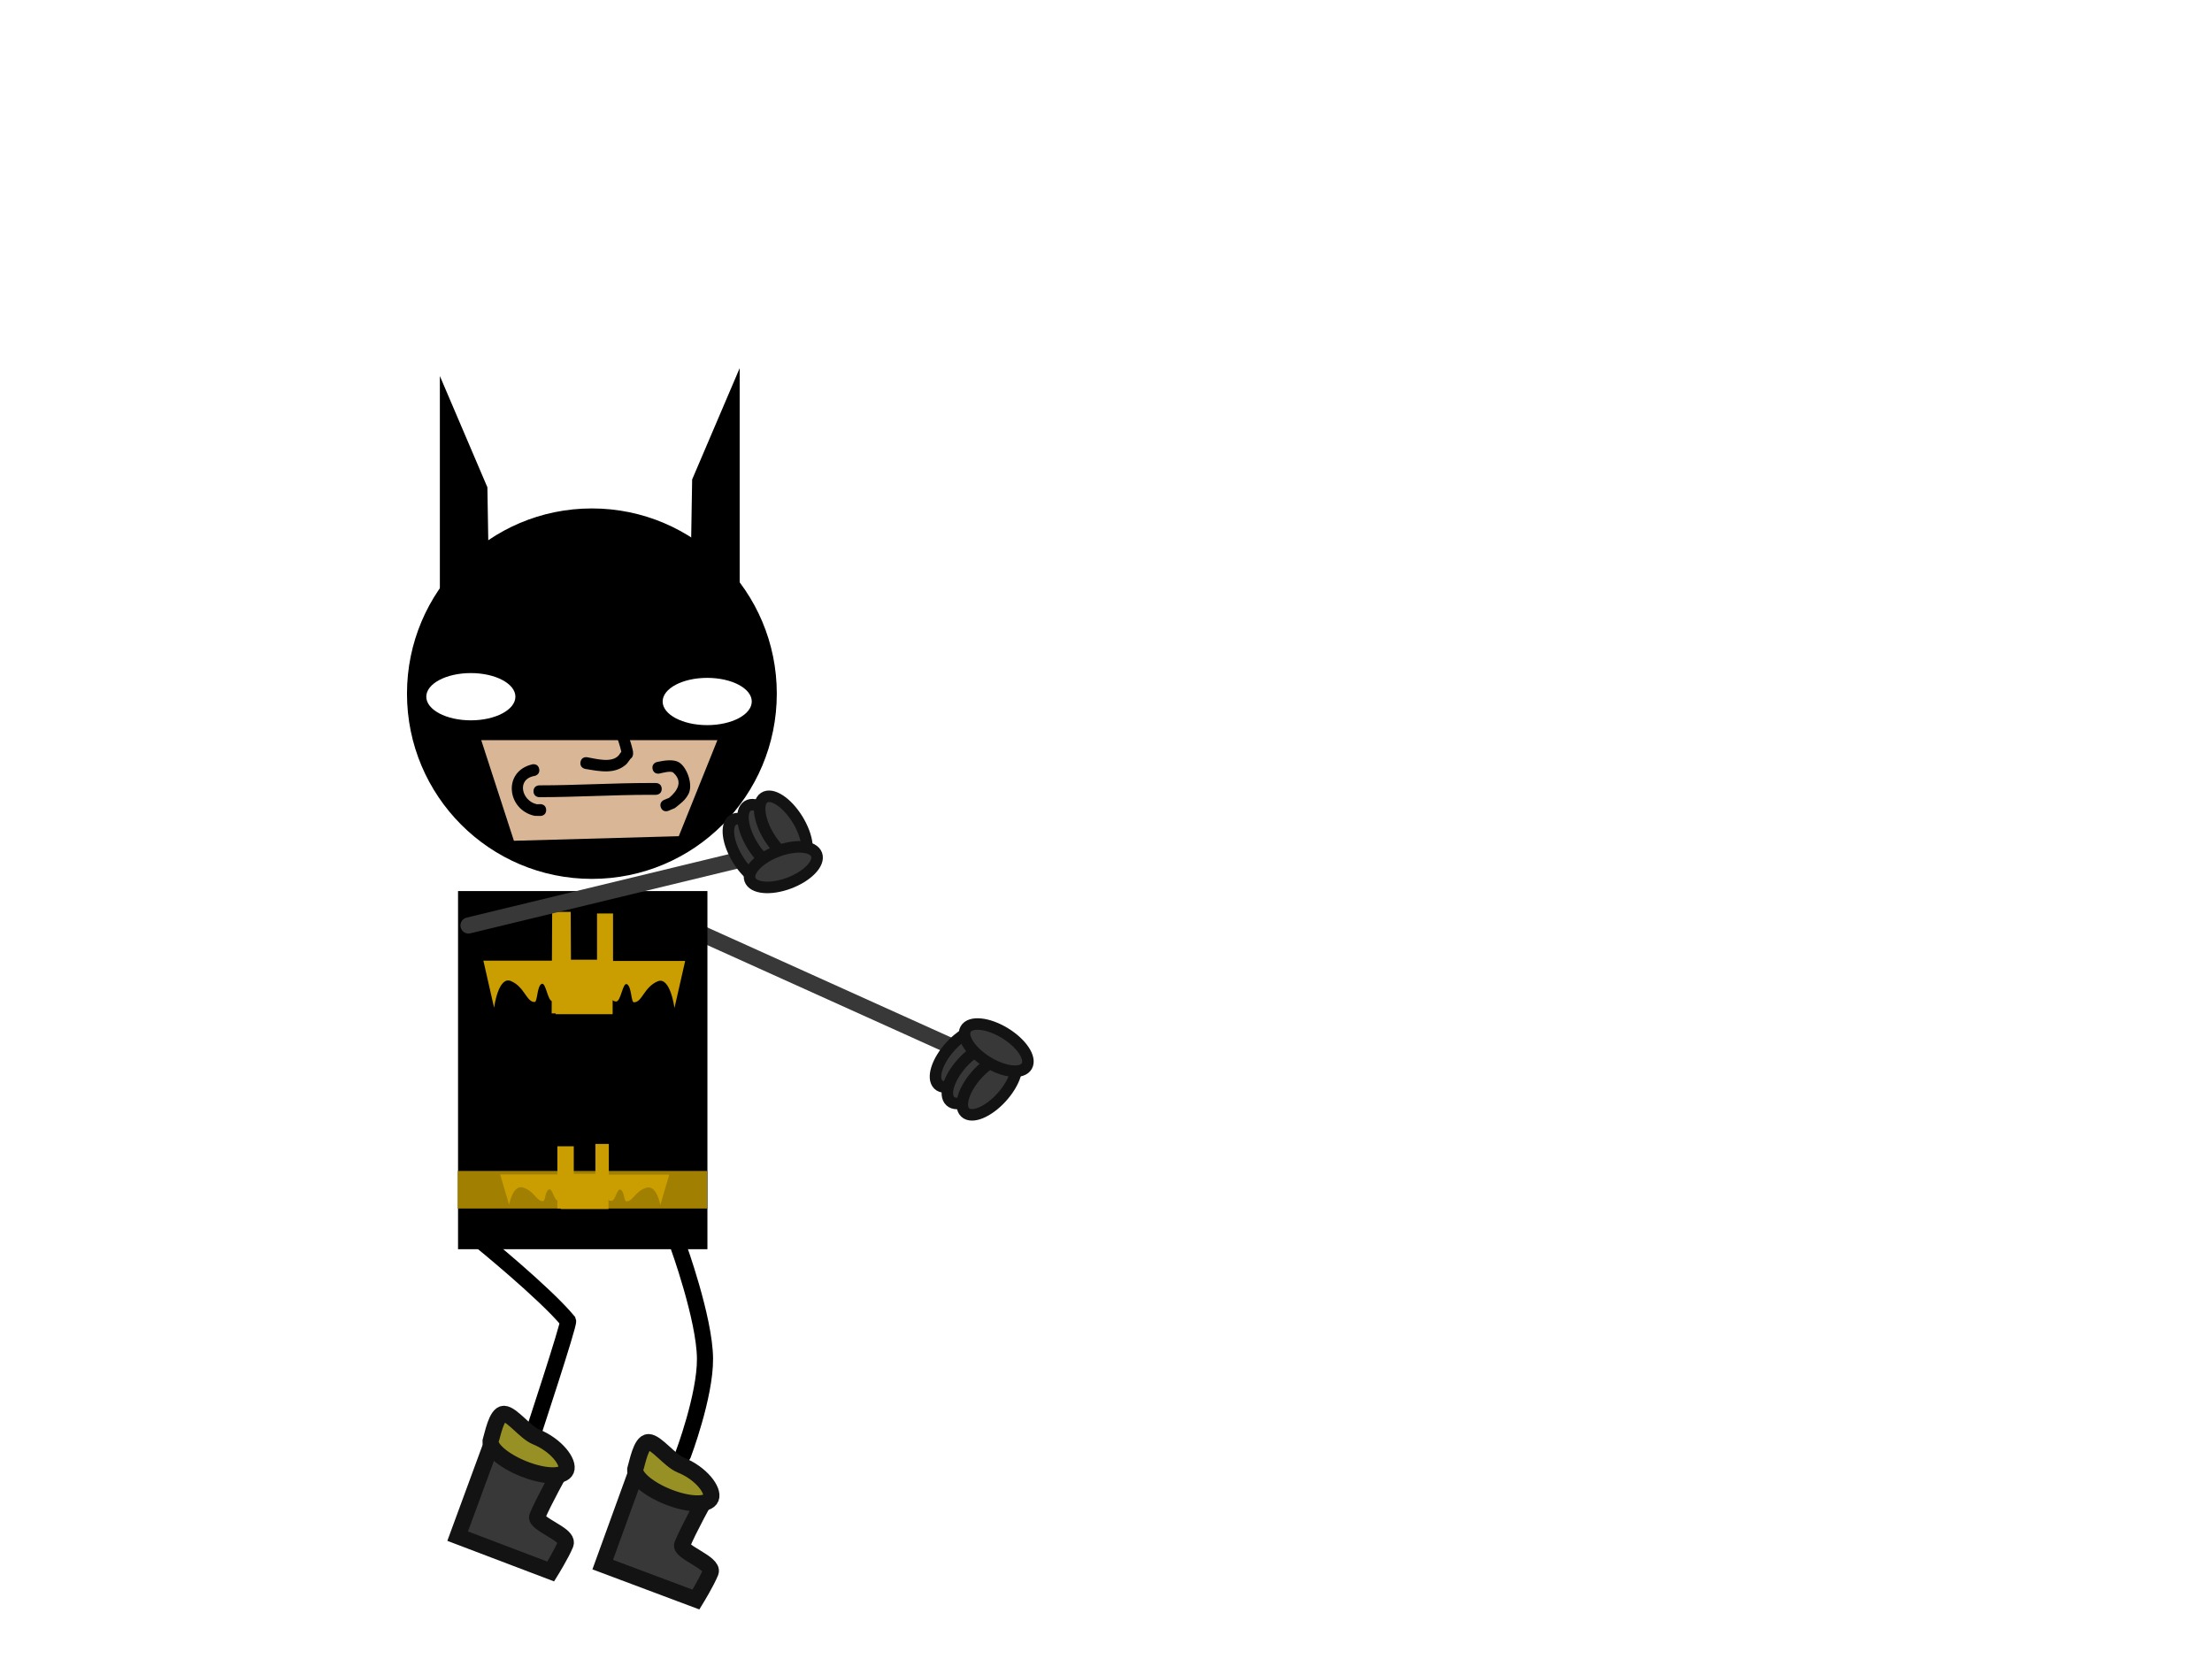 <svg version="1.1" xmlns="http://www.w3.org/2000/svg" xmlns:xlink="http://www.w3.org/1999/xlink" width="480" height="360" viewBox="0,0,480,360"><g data-paper-data="{&quot;isPaintingLayer&quot;:true}" fill-rule="nonzero" stroke-linejoin="miter" stroke-miterlimit="10" stroke-dasharray="" stroke-dashoffset="0" style="mix-blend-mode: normal"><path d="M0,360v-360h480v360z" fill="#ffffff" stroke="none" stroke-width="0" stroke-linecap="butt"/><path d="M147.125,270.196c0,0 5.779,15.854 5.858,24.598c0.073,8.121 -4.742,20.851 -4.742,20.851" fill="none" stroke="#000000" stroke-width="3.5" stroke-linecap="round"/><path d="M104.211,269.2c0,0 13.994,11.366 19.059,17.47c0.254,0.682 -7.713,24.82 -7.713,24.82" fill="none" stroke="#000000" stroke-width="3.5" stroke-linecap="round"/><g data-paper-data="{&quot;index&quot;:null}" stroke="#121312" stroke-width="3.5" stroke-linecap="butt"><path d="M99.31,333.338l7.631,-20.747l14.854,6.307c0,0 -3.911,6.985 -5.22,10.204c-0.366,0.9 2.393,2.249 4.321,3.506c1.359,0.886 2.15,1.668 1.822,2.475c-0.872,2.144 -3.214,5.928 -3.214,5.928z" fill="#383838"/><path d="M122.86,319.006c-0.671,1.651 -4.87,1.504 -9.379,-0.329c-4.509,-1.833 -7.619,-4.657 -6.948,-6.308c0.331,-0.814 1.174,-5.618 2.833,-5.571c1.708,0.048 4.633,4.051 6.92,4.981c4.509,1.833 7.245,5.577 6.574,7.228z" fill="#979025"/></g><g stroke="#121312" stroke-width="3.5" stroke-linecap="butt"><path d="M130.789,339.515l7.54,-20.78l14.881,6.241c0,0 -3.881,7.002 -5.175,10.227c-0.617,1.536 6.954,4 6.17,5.954c-0.862,2.148 -3.188,5.942 -3.188,5.942z" fill="#383838"/><path d="M154.276,325.08c-0.664,1.654 -4.864,1.525 -9.38,-0.288c-4.517,-1.813 -7.64,-4.624 -6.976,-6.278c0.327,-0.815 1.149,-5.623 2.808,-5.584c1.708,0.04 4.651,4.031 6.942,4.951c4.517,1.813 7.27,5.545 6.606,7.199z" fill="#979025"/></g><g><path d="M151.238,202.153l55.449,25.023" data-paper-data="{&quot;index&quot;:null}" fill="none" stroke="#383838" stroke-width="3.5" stroke-linecap="round"/><g data-paper-data="{&quot;index&quot;:null}" fill="#393839" stroke="#131313" stroke-width="2.5" stroke-linecap="butt"><path d="M206.248,227.066c2.903,-3.186 6.434,-4.639 7.885,-3.245c1.452,1.394 0.275,5.107 -2.628,8.293c-2.903,3.186 -6.434,4.639 -7.885,3.245c-1.452,-1.394 -0.275,-5.107 2.628,-8.293z"/><path d="M208.823,230.634c2.903,-3.186 6.434,-4.639 7.885,-3.245c1.452,1.394 0.275,5.107 -2.628,8.293c-2.903,3.186 -6.434,4.639 -7.885,3.245c-1.452,-1.394 -0.275,-5.107 2.628,-8.293z"/><path d="M212.064,233.098c2.903,-3.186 6.434,-4.639 7.885,-3.245c1.452,1.394 0.275,5.107 -2.628,8.293c-2.903,3.186 -6.434,4.639 -7.885,3.245c-1.452,-1.394 -0.275,-5.107 2.628,-8.293z"/><path d="M209.549,223.321c1.009,-1.758 4.795,-1.389 8.457,0.825c3.662,2.214 5.813,5.434 4.804,7.192c-1.009,1.758 -4.795,1.389 -8.457,-0.825c-3.662,-2.214 -5.813,-5.434 -4.804,-7.192z" data-paper-data="{&quot;index&quot;:null}"/></g></g><g stroke="none" stroke-width="0" stroke-linecap="butt"><path d="M99.394,271.075v-77.716h54.116v77.716z" fill="#000000"/><path d="M99.311,262.247v-8.154h54.116v8.154z" fill="#a17f00"/><g fill="#ca9e00"><path d="M120.949,262.245v-13.505h3.56v13.505z"/><path d="M121.686,262.359v-7.644h10.356v7.644z"/><path d="M129.201,259.697v-11.466h2.913v11.466z"/><path d="M129.566,257.96v-3.07h15.667l-1.949,6.594c0,0 -0.76,-4.495 -3.071,-3.732c-2.5,0.826 -2.791,2.936 -4.293,2.936c-0.549,0 -0.412,-2.185 -1.263,-2.536c-0.801,-0.33 -1.082,2.421 -1.986,2.428c-1.294,0.01 -3.105,-2.621 -3.105,-2.621z"/><path d="M121.092,260.54c-0.903,-0.007 -1.184,-2.758 -1.986,-2.428c-0.851,0.351 -0.714,2.536 -1.263,2.536c-1.501,0 -1.793,-2.11 -4.293,-2.936c-2.311,-0.763 -3.071,3.732 -3.071,3.732l-1.949,-6.594h15.667v3.07c0,0 -1.811,2.631 -3.105,2.621z" data-paper-data="{&quot;index&quot;:null}"/></g><g fill="#ca9e00"><path d="M119.708,219.905l0.111,-22.032h4.026l0.111,22.032z"/><path d="M120.587,220.081v-11.827h12.356v11.827z"/><path d="M129.554,215.963v-17.741h3.475v17.741z"/><path d="M129.989,213.275v-4.75h18.693l-2.326,10.203c0,0 -0.907,-6.955 -3.665,-5.774c-2.983,1.278 -3.331,4.543 -5.122,4.543c-0.655,0 -0.492,-3.38 -1.507,-3.923c-0.956,-0.511 -1.291,3.745 -2.369,3.756c-1.543,0.016 -3.705,-4.055 -3.705,-4.055z"/><path d="M119.879,217.267c-1.078,-0.011 -1.413,-4.267 -2.369,-3.756c-1.015,0.543 -0.852,3.923 -1.507,3.923c-1.791,0 -2.139,-3.265 -5.122,-4.543c-2.757,-1.181 -3.665,5.774 -3.665,5.774l-2.326,-10.203h18.693v4.75c0,0 -2.161,4.07 -3.705,4.055z" data-paper-data="{&quot;index&quot;:null}"/></g></g><g stroke="none" stroke-linecap="butt"><path d="M168.564,150.523c0,22.199 -17.964,40.194 -40.125,40.194c-22.16,0 -40.125,-17.996 -40.125,-40.194c0,-22.199 17.964,-40.194 40.125,-40.194c22.16,0 40.125,17.996 40.125,40.194z" fill="#000000" stroke-width="0"/><path d="M149.549,143.079l0.645,-39.036l10.313,-24.15v63.186z" fill="#000000" stroke-width="0"/><path d="M95.45,144.781v-63.186l10.313,24.15l0.645,39.036z" data-paper-data="{&quot;index&quot;:null}" fill="#000000" stroke-width="0"/><path d="M111.519,182.447l-7.09,-21.834h51.244l-8.379,20.841z" fill="#d9b796" stroke-width="0"/><path d="M111.841,151.184c0,2.832 -4.329,5.128 -9.669,5.128c-5.34,0 -9.669,-2.296 -9.669,-5.128c0,-2.832 4.329,-5.128 9.669,-5.128c5.34,0 9.669,2.296 9.669,5.128z" fill="#ffffff" stroke-width="0"/><path d="M163.131,152.224c0,2.832 -4.329,5.128 -9.669,5.128c-5.34,0 -9.669,-2.296 -9.669,-5.128c0,-2.832 4.329,-5.128 9.669,-5.128c5.34,0 9.669,2.296 9.669,5.128z" fill="#ffffff" stroke-width="0"/><path d="M143.589,171.191c0,1.283 -1.25,1.283 -1.25,1.283h-1.241c-8.055,0 -16.041,0.51 -24.079,0.51c0,0 -1.25,0 -1.25,-1.283c0,-1.283 1.25,-1.283 1.25,-1.283c8.038,0 16.024,-0.51 24.079,-0.51h1.241c0,0 1.25,0 1.25,1.283z" fill="#000000" stroke-width="0.5"/><path d="M143.412,175.234c-0.464,-1.191 0.696,-1.668 0.696,-1.668l1.076,-0.427c1.731,-1.438 3.147,-3.513 0.902,-5.487c-0.517,-0.455 -2.432,0.088 -3.007,0.209c0,0 -1.226,0.252 -1.471,-1.007c-0.245,-1.258 0.981,-1.51 0.981,-1.51c1.415,-0.284 3.633,-0.744 4.937,0.209c1.669,1.22 2.861,4.775 1.897,6.699c-0.724,1.444 -1.81,2.149 -2.981,3.103l-1.406,0.592c0,0 -1.161,0.477 -1.625,-0.715z" fill="#000000" stroke-width="0.5"/><path d="M118.517,175.777c0,1.283 -1.25,1.283 -1.25,1.283l-1.238,-0.025c-6.017,-1.26 -7.039,-9.677 -0.496,-11.18c0,0 1.226,-0.252 1.471,1.007c0.245,1.258 -0.981,1.51 -0.981,1.51c-4.067,0.678 -2.778,5.491 0.496,6.147l0.748,-0.025c0,0 1.25,0 1.25,1.283z" fill="#000000" stroke-width="0.5"/><path d="M136.024,165.728c-2.483,2.398 -5.883,1.653 -9.033,1.123c0,0 -1.233,-0.211 -1.027,-1.477c0.205,-1.266 1.438,-1.055 1.438,-1.055c2.02,0.352 5.356,1.299 6.854,-0.406l0.566,-0.794c-0.495,-2.276 -1.521,-4.371 -1.908,-6.752c0,0 -0.205,-1.266 1.028,-1.477c1.233,-0.211 1.438,1.055 1.438,1.055c0.408,2.517 1.483,4.648 1.979,7.094l0.024,0.506c0,0 0,0.747 -0.555,1.101z" fill="#000000" stroke-width="0.5"/></g><g><path d="M160.616,186.551l-58.954,14.272" fill="none" stroke="#383838" stroke-width="3.5" stroke-linecap="round"/><g fill="#393839" stroke="#131313" stroke-width="2.5" stroke-linecap="butt"><path d="M159.046,177.933c1.674,-1.1 4.889,0.987 7.18,4.661c2.291,3.674 2.792,7.545 1.117,8.645c-1.674,1.1 -4.889,-0.987 -7.18,-4.661c-2.291,-3.674 -2.792,-7.545 -1.117,-8.645z"/><path d="M162.21,174.904c1.674,-1.1 4.889,0.987 7.18,4.661c2.291,3.674 2.792,7.545 1.117,8.645c-1.674,1.1 -4.889,-0.987 -7.18,-4.661c-2.291,-3.674 -2.792,-7.545 -1.117,-8.645z"/><path d="M165.833,173.085c1.674,-1.1 4.889,0.987 7.18,4.661c2.291,3.674 2.792,7.545 1.117,8.645c-1.674,1.1 -4.889,-0.987 -7.18,-4.661c-2.291,-3.674 -2.792,-7.545 -1.117,-8.645z"/><path d="M168.744,184.698c3.993,-1.494 7.782,-1.152 8.463,0.765c0.681,1.917 -2.004,4.683 -5.997,6.177c-3.993,1.494 -7.782,1.152 -8.463,-0.765c-0.681,-1.917 2.004,-4.683 5.997,-6.177z" data-paper-data="{&quot;index&quot;:null}"/></g></g></g></svg>